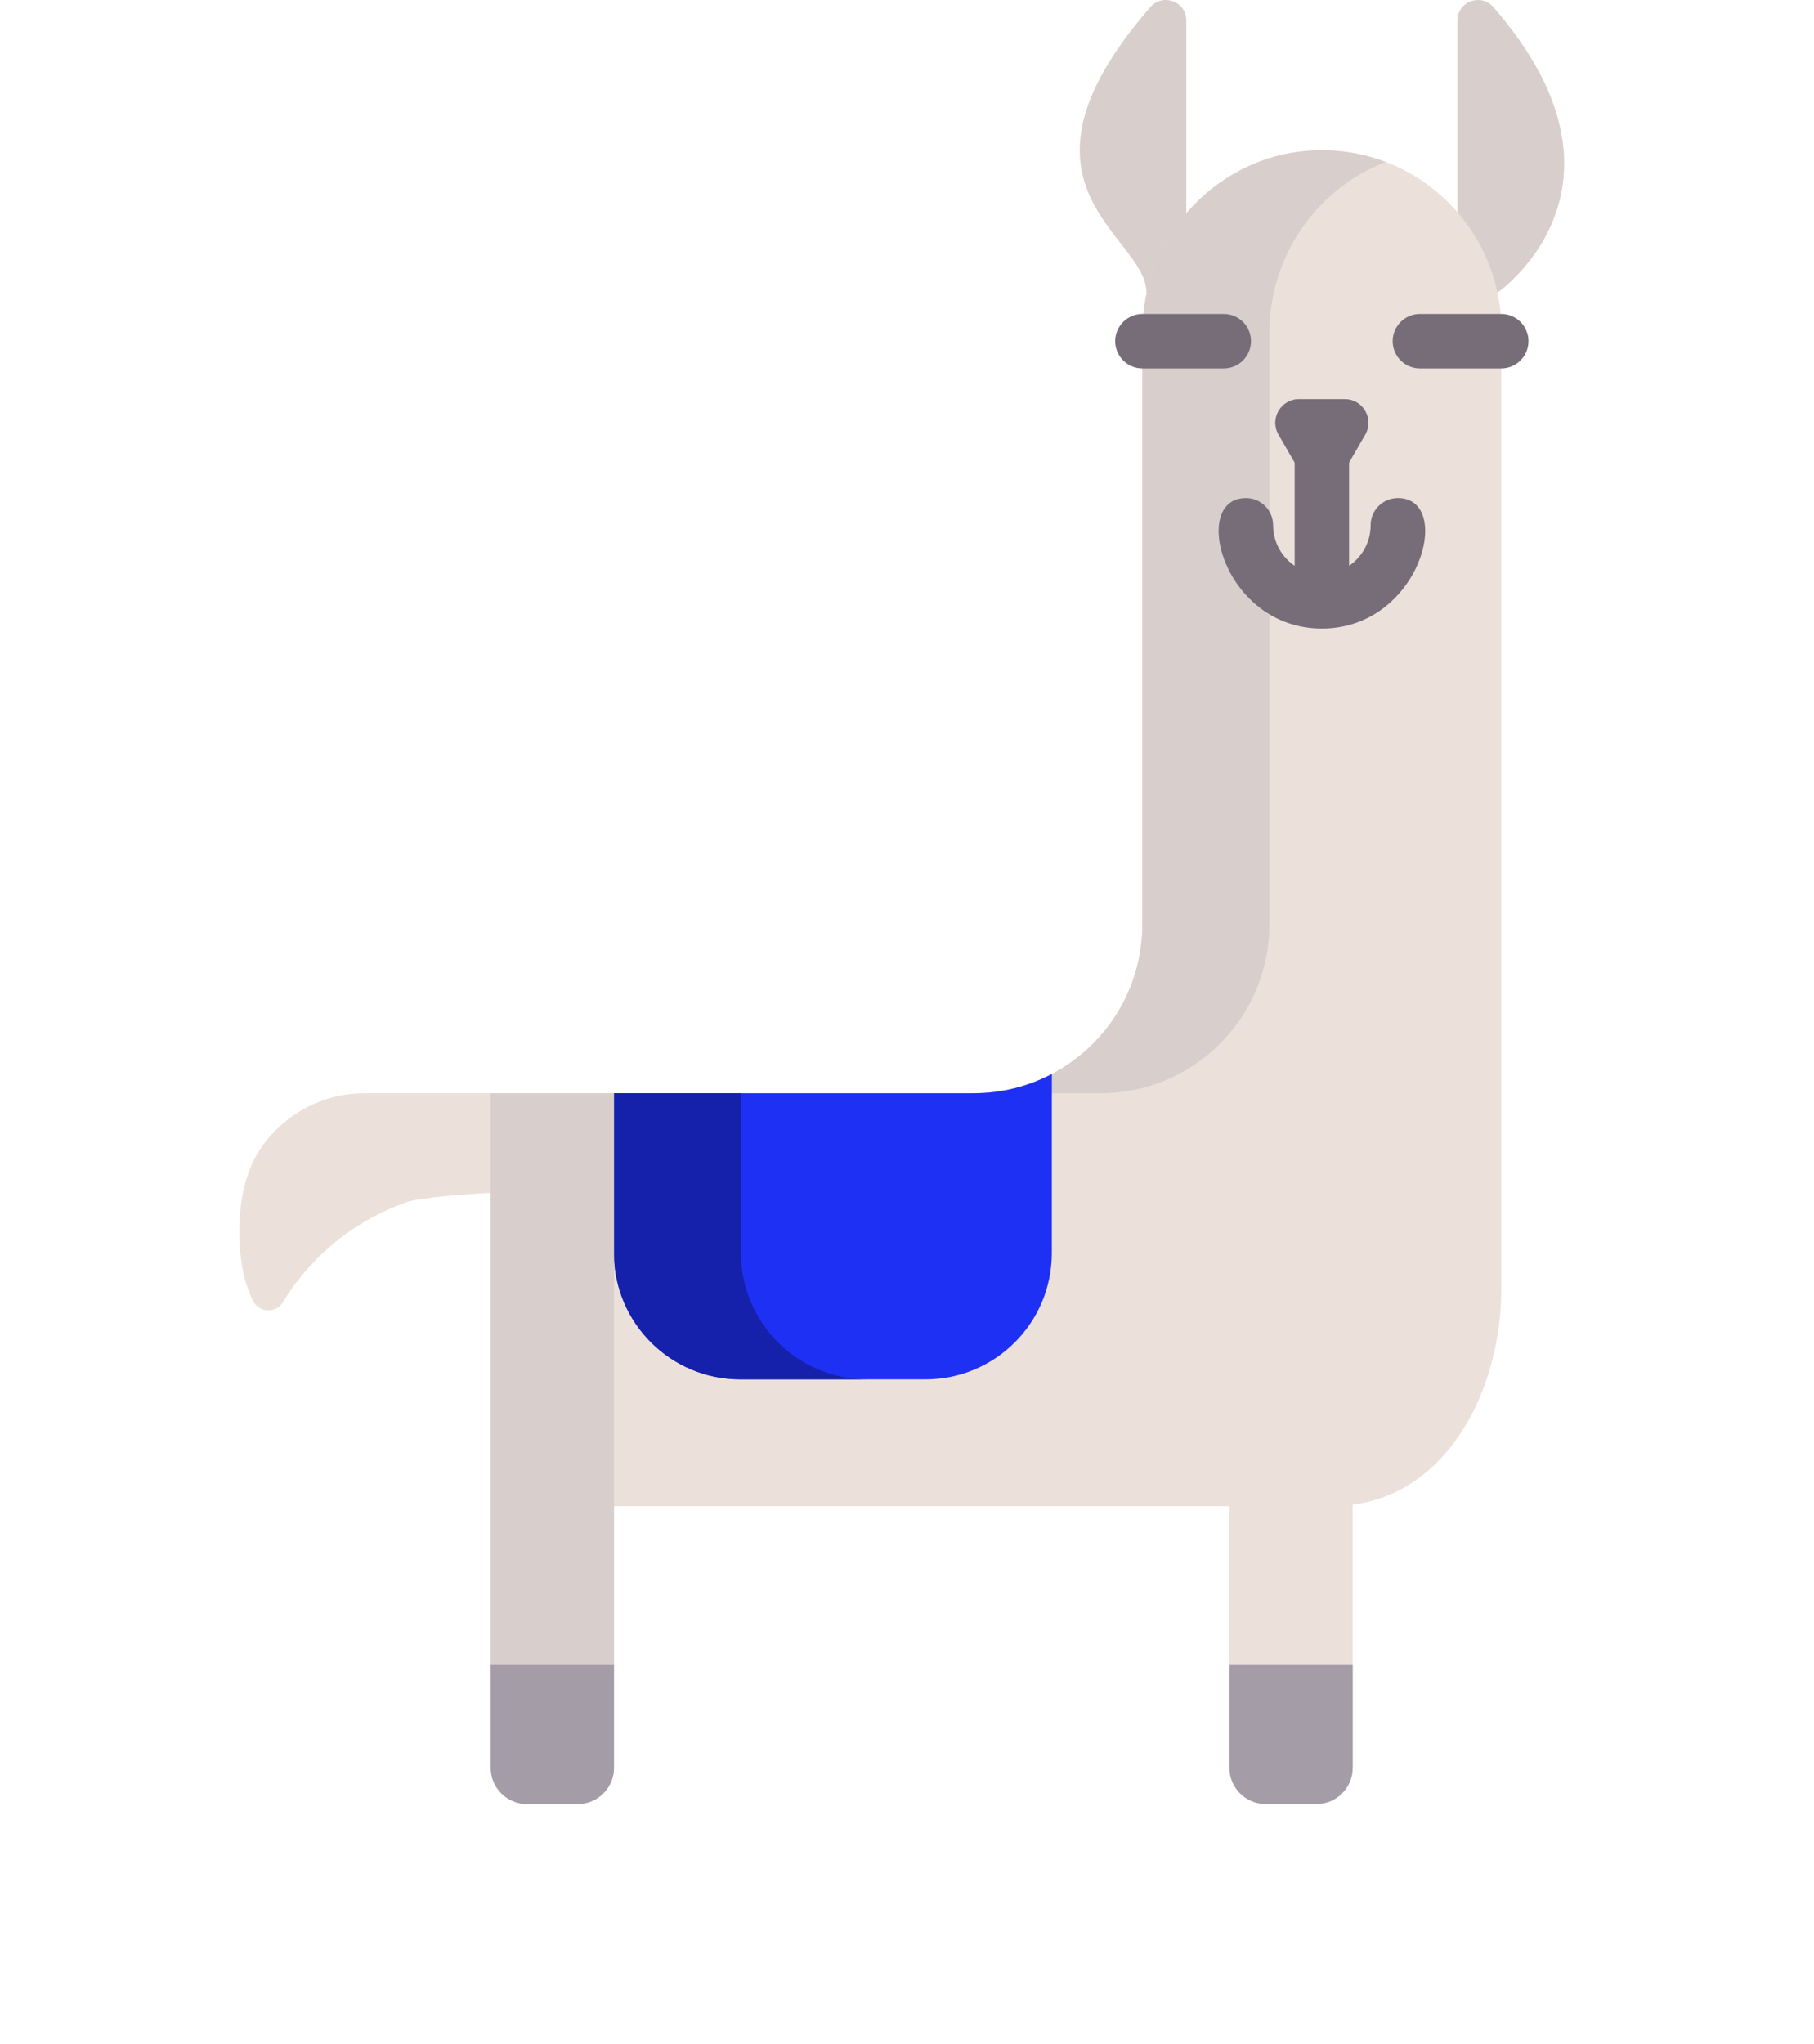 <?xml version="1.0" encoding="UTF-8" standalone="no"?>
<!DOCTYPE svg PUBLIC "-//W3C//DTD SVG 1.1//EN" "http://www.w3.org/Graphics/SVG/1.1/DTD/svg11.dtd">
<svg version="1.1" xmlns="http://www.w3.org/2000/svg" xmlns:xlink="http://www.w3.org/1999/xlink" preserveAspectRatio="xMidYMid meet" viewBox="0 0 515 580" width="515" height="580">
  <defs>
    <path d="M483.77 353.27C483.77 477.46 382.95 578.27 258.77 578.27C134.59 578.27 33.77 477.46 33.77 353.27C33.77 229.09 134.59 128.27 258.77 128.27C382.95 128.27 483.77 229.09 483.77 353.27Z" id="b8vm95CEK"/>
    <path d="M325.45 83.07C326.2 83.07 329.98 83.07 336.79 83.07C336.79 36.71 336.79 10.96 336.79 5.81C336.79 0.42 330.13 -2.04 326.59 2.02C282.05 53.16 325.68 66.86 325.45 83.07Z" id="e3zwkaHXh1"/>
    <path d="M413.78 5.81C413.78 10.96 413.78 36.71 413.78 83.07C420.59 83.07 424.37 83.07 425.12 83.07C425.12 83.07 468.52 53.16 423.98 2.02C420.44 -2.04 413.78 0.42 413.78 5.81Z" id="cxB1mRXyg"/>
    <path d="M426.21 365.84C426.21 394.08 411.31 423.54 384.04 427.02C384.04 434.49 384.04 494.23 384.04 501.7C384.04 507.39 379.43 512 373.74 512C372.3 512 360.79 512 359.35 512C353.66 512 349.04 507.39 349.04 501.7C349.04 496.75 349.04 472.01 349.04 427.48L174.31 427.48C174.31 472.01 174.31 496.75 174.31 501.7C174.31 507.39 169.69 512 164 512C162.57 512 151.06 512 149.62 512C143.94 512 139.32 507.39 139.32 501.7C139.32 488.94 139.32 425.12 139.32 310.26C221.57 310.26 267.26 310.26 276.4 310.26C284.42 310.26 291.97 308.29 298.62 304.8C313.91 296.79 324.33 280.76 324.33 262.28C324.33 245.5 324.33 111.2 324.33 94.42C324.33 66.48 346.48 43.11 374.41 42.65C402.95 42.18 426.21 65.15 426.21 93.57C426.21 148.02 426.21 338.61 426.21 365.84Z" id="h94SwxMrt5"/>
    <path d="M360.39 94.42C360.39 111.2 360.39 245.5 360.39 262.28C360.39 280.76 349.96 296.78 334.68 304.8C328.03 308.29 320.48 310.26 312.46 310.26C308.85 310.26 280 310.26 276.4 310.26C284.42 310.26 291.98 308.29 298.62 304.8C313.91 296.79 324.33 280.76 324.33 262.28C324.33 245.5 324.33 111.2 324.33 94.42C324.33 66.48 346.48 43.11 374.41 42.65C381.11 42.54 387.5 43.72 393.39 45.96C374.03 53.39 360.39 72.49 360.39 94.42Z" id="a2Ddt6sVb"/>
    <path d="M103.5 310.26C90.95 310.26 79.32 316.88 72.91 327.69C66.59 338.35 66.35 358.22 71.79 369.13C73.51 372.58 78.34 372.84 80.33 369.55C85.27 361.39 95.88 348.12 115.43 341.18C123.09 338.46 167.7 337.22 175.83 337.22C175.83 335.43 175.83 326.44 175.83 310.26C137.25 310.26 113.15 310.26 103.5 310.26Z" id="fdXyZTdQa"/>
    <path d="M387.61 123.33C390.19 118.86 386.96 113.27 381.79 113.27C380.49 113.27 370.08 113.27 368.78 113.27C363.61 113.27 360.38 118.86 362.96 123.33C363.61 124.46 368.82 133.49 369.47 134.61C372.05 139.09 378.51 139.09 381.1 134.61C382.4 132.36 386.96 124.46 387.61 123.33Z" id="b4xLIBkYq"/>
    <path d="M389.13 149.07C389.13 153.85 386.7 158.08 383.01 160.57C383.01 156.92 383.01 127.66 383.01 124.01C383.01 119.74 379.55 116.28 375.28 116.28C371.02 116.28 367.56 119.74 367.56 124.01C367.56 127.66 367.56 156.92 367.56 160.57C363.87 158.08 361.44 153.85 361.44 149.07C361.44 144.8 357.98 141.35 353.71 141.35C337.77 141.35 347.2 178.39 375.28 178.39C403.34 178.39 412.87 141.35 396.86 141.35C392.59 141.35 389.13 144.8 389.13 149.07Z" id="a175aMskyZ"/>
    <path d="M324.33 104.56C320.07 104.56 316.61 101.1 316.61 96.84C316.61 92.57 320.07 89.11 324.33 89.11C326.64 89.11 345.12 89.11 347.43 89.11C351.7 89.11 355.16 92.57 355.16 96.84C355.16 101.1 351.7 104.56 347.43 104.56C342.81 104.56 326.64 104.56 324.33 104.56Z" id="b5LRca5u89"/>
    <path d="M403.12 104.56C398.85 104.56 395.39 101.1 395.39 96.84C395.39 92.57 398.85 89.11 403.12 89.11C405.43 89.11 423.9 89.11 426.21 89.11C430.48 89.11 433.94 92.57 433.94 96.84C433.94 101.1 430.48 104.56 426.21 104.56C421.59 104.56 405.43 104.56 403.12 104.56Z" id="bivlcJJqr"/>
    <path d="M298.62 355.6C298.62 375.41 282.56 391.47 262.75 391.47C257.49 391.47 215.44 391.47 210.18 391.47C190.37 391.47 174.31 375.41 174.31 355.6C174.31 352.58 174.31 337.46 174.31 310.26C235.56 310.26 269.59 310.26 276.4 310.26C284.42 310.26 291.97 308.29 298.62 304.8C298.62 314.96 298.62 350.52 298.62 355.6Z" id="a1ohLzUAlj"/>
    <path d="M384.04 472.34C384.04 489.95 384.04 499.74 384.04 501.7C384.04 507.39 379.43 512 373.74 512C372.3 512 360.79 512 359.35 512C353.66 512 349.04 507.39 349.04 501.7C349.04 499.74 349.04 489.95 349.04 472.34L384.04 472.34Z" id="b3N5tbt9NV"/>
    <path d="M210.18 391.47C190.37 391.47 174.31 375.41 174.31 355.6C174.31 352.58 174.31 337.46 174.31 310.26L210.36 310.26C210.36 337.46 210.36 352.58 210.36 355.6C210.36 375.41 226.42 391.47 246.23 391.47C239.02 391.47 213.78 391.47 210.18 391.47Z" id="j4X1Hxsa5w"/>
    <path d="M174.32 310.26L174.32 427.48L174.31 427.48C174.31 472.01 174.31 496.75 174.31 501.7C174.31 507.39 169.69 512 164.01 512C162.57 512 151.06 512 149.62 512C143.94 512 139.32 507.39 139.32 501.7C139.32 488.94 139.32 425.12 139.32 310.26L174.32 310.26Z" id="b2EawmjH9j"/>
    <path d="M139.32 472.34L174.31 472.34C174.31 489.95 174.31 499.74 174.31 501.7C174.31 507.39 169.69 512 164.01 512C162.57 512 151.06 512 149.62 512C143.94 512 139.32 507.39 139.32 501.7C139.32 497.78 139.32 488 139.32 472.34Z" id="b1Zch4pO2l"/>
  </defs>
  <g>
    <g>
      <g/>
      <g>
        <use xlink:href="#e3zwkaHXh1" opacity="1" fill="#d8cecc" fill-opacity="1"/>
        <g>
          <use xlink:href="#e3zwkaHXh1" opacity="1" fill-opacity="0" stroke="#000000" stroke-width="1" stroke-opacity="0"/>
        </g>
      </g>
      <g>
        <use xlink:href="#cxB1mRXyg" opacity="1" fill="#d8cecc" fill-opacity="1"/>
        <g>
          <use xlink:href="#cxB1mRXyg" opacity="1" fill-opacity="0" stroke="#000000" stroke-width="1" stroke-opacity="0"/>
        </g>
      </g>
      <g>
        <use xlink:href="#h94SwxMrt5" opacity="1" fill="#ebe0da" fill-opacity="1"/>
        <g>
          <use xlink:href="#h94SwxMrt5" opacity="1" fill-opacity="0" stroke="#000000" stroke-width="1" stroke-opacity="0"/>
        </g>
      </g>
      <g>
        <use xlink:href="#a2Ddt6sVb" opacity="1" fill="#d8cecc" fill-opacity="1"/>
        <g>
          <use xlink:href="#a2Ddt6sVb" opacity="1" fill-opacity="0" stroke="#000000" stroke-width="1" stroke-opacity="0"/>
        </g>
      </g>
      <g>
        <use xlink:href="#fdXyZTdQa" opacity="1" fill="#ebe0da" fill-opacity="1"/>
        <g>
          <use xlink:href="#fdXyZTdQa" opacity="1" fill-opacity="0" stroke="#000000" stroke-width="1" stroke-opacity="0"/>
        </g>
      </g>
      <g>
        <use xlink:href="#b4xLIBkYq" opacity="1" fill="#766d78" fill-opacity="1"/>
        <g>
          <use xlink:href="#b4xLIBkYq" opacity="1" fill-opacity="0" stroke="#000000" stroke-width="1" stroke-opacity="0"/>
        </g>
      </g>
      <g>
        <use xlink:href="#a175aMskyZ" opacity="1" fill="#766d78" fill-opacity="1"/>
        <g>
          <use xlink:href="#a175aMskyZ" opacity="1" fill-opacity="0" stroke="#000000" stroke-width="1" stroke-opacity="0"/>
        </g>
      </g>
      <g>
        <use xlink:href="#b5LRca5u89" opacity="1" fill="#766d78" fill-opacity="1"/>
        <g>
          <use xlink:href="#b5LRca5u89" opacity="1" fill-opacity="0" stroke="#000000" stroke-width="1" stroke-opacity="0"/>
        </g>
      </g>
      <g>
        <use xlink:href="#bivlcJJqr" opacity="1" fill="#766d78" fill-opacity="1"/>
        <g>
          <use xlink:href="#bivlcJJqr" opacity="1" fill-opacity="0" stroke="#000000" stroke-width="1" stroke-opacity="0"/>
        </g>
      </g>
      <g>
        <use xlink:href="#a1ohLzUAlj" opacity="1" fill="#1e30f3" fill-opacity="1"/>
        <g>
          <use xlink:href="#a1ohLzUAlj" opacity="1" fill-opacity="0" stroke="#000000" stroke-width="1" stroke-opacity="0"/>
        </g>
      </g>
      <g>
        <use xlink:href="#b3N5tbt9NV" opacity="1" fill="#a49ca7" fill-opacity="1"/>
        <g>
          <use xlink:href="#b3N5tbt9NV" opacity="1" fill-opacity="0" stroke="#000000" stroke-width="1" stroke-opacity="0"/>
        </g>
      </g>
      <g>
        <use xlink:href="#j4X1Hxsa5w" opacity="1" fill="#1521aa" fill-opacity="1"/>
        <g>
          <use xlink:href="#j4X1Hxsa5w" opacity="1" fill-opacity="0" stroke="#000000" stroke-width="1" stroke-opacity="0"/>
        </g>
      </g>
      <g>
        <use xlink:href="#b2EawmjH9j" opacity="1" fill="#d8cecc" fill-opacity="1"/>
        <g>
          <use xlink:href="#b2EawmjH9j" opacity="1" fill-opacity="0" stroke="#000000" stroke-width="1" stroke-opacity="0"/>
        </g>
      </g>
      <g>
        <use xlink:href="#b1Zch4pO2l" opacity="1" fill="#a49ca7" fill-opacity="1"/>
        <g>
          <use xlink:href="#b1Zch4pO2l" opacity="1" fill-opacity="0" stroke="#000000" stroke-width="1" stroke-opacity="0"/>
        </g>
      </g>
    </g>
  </g>
</svg>
